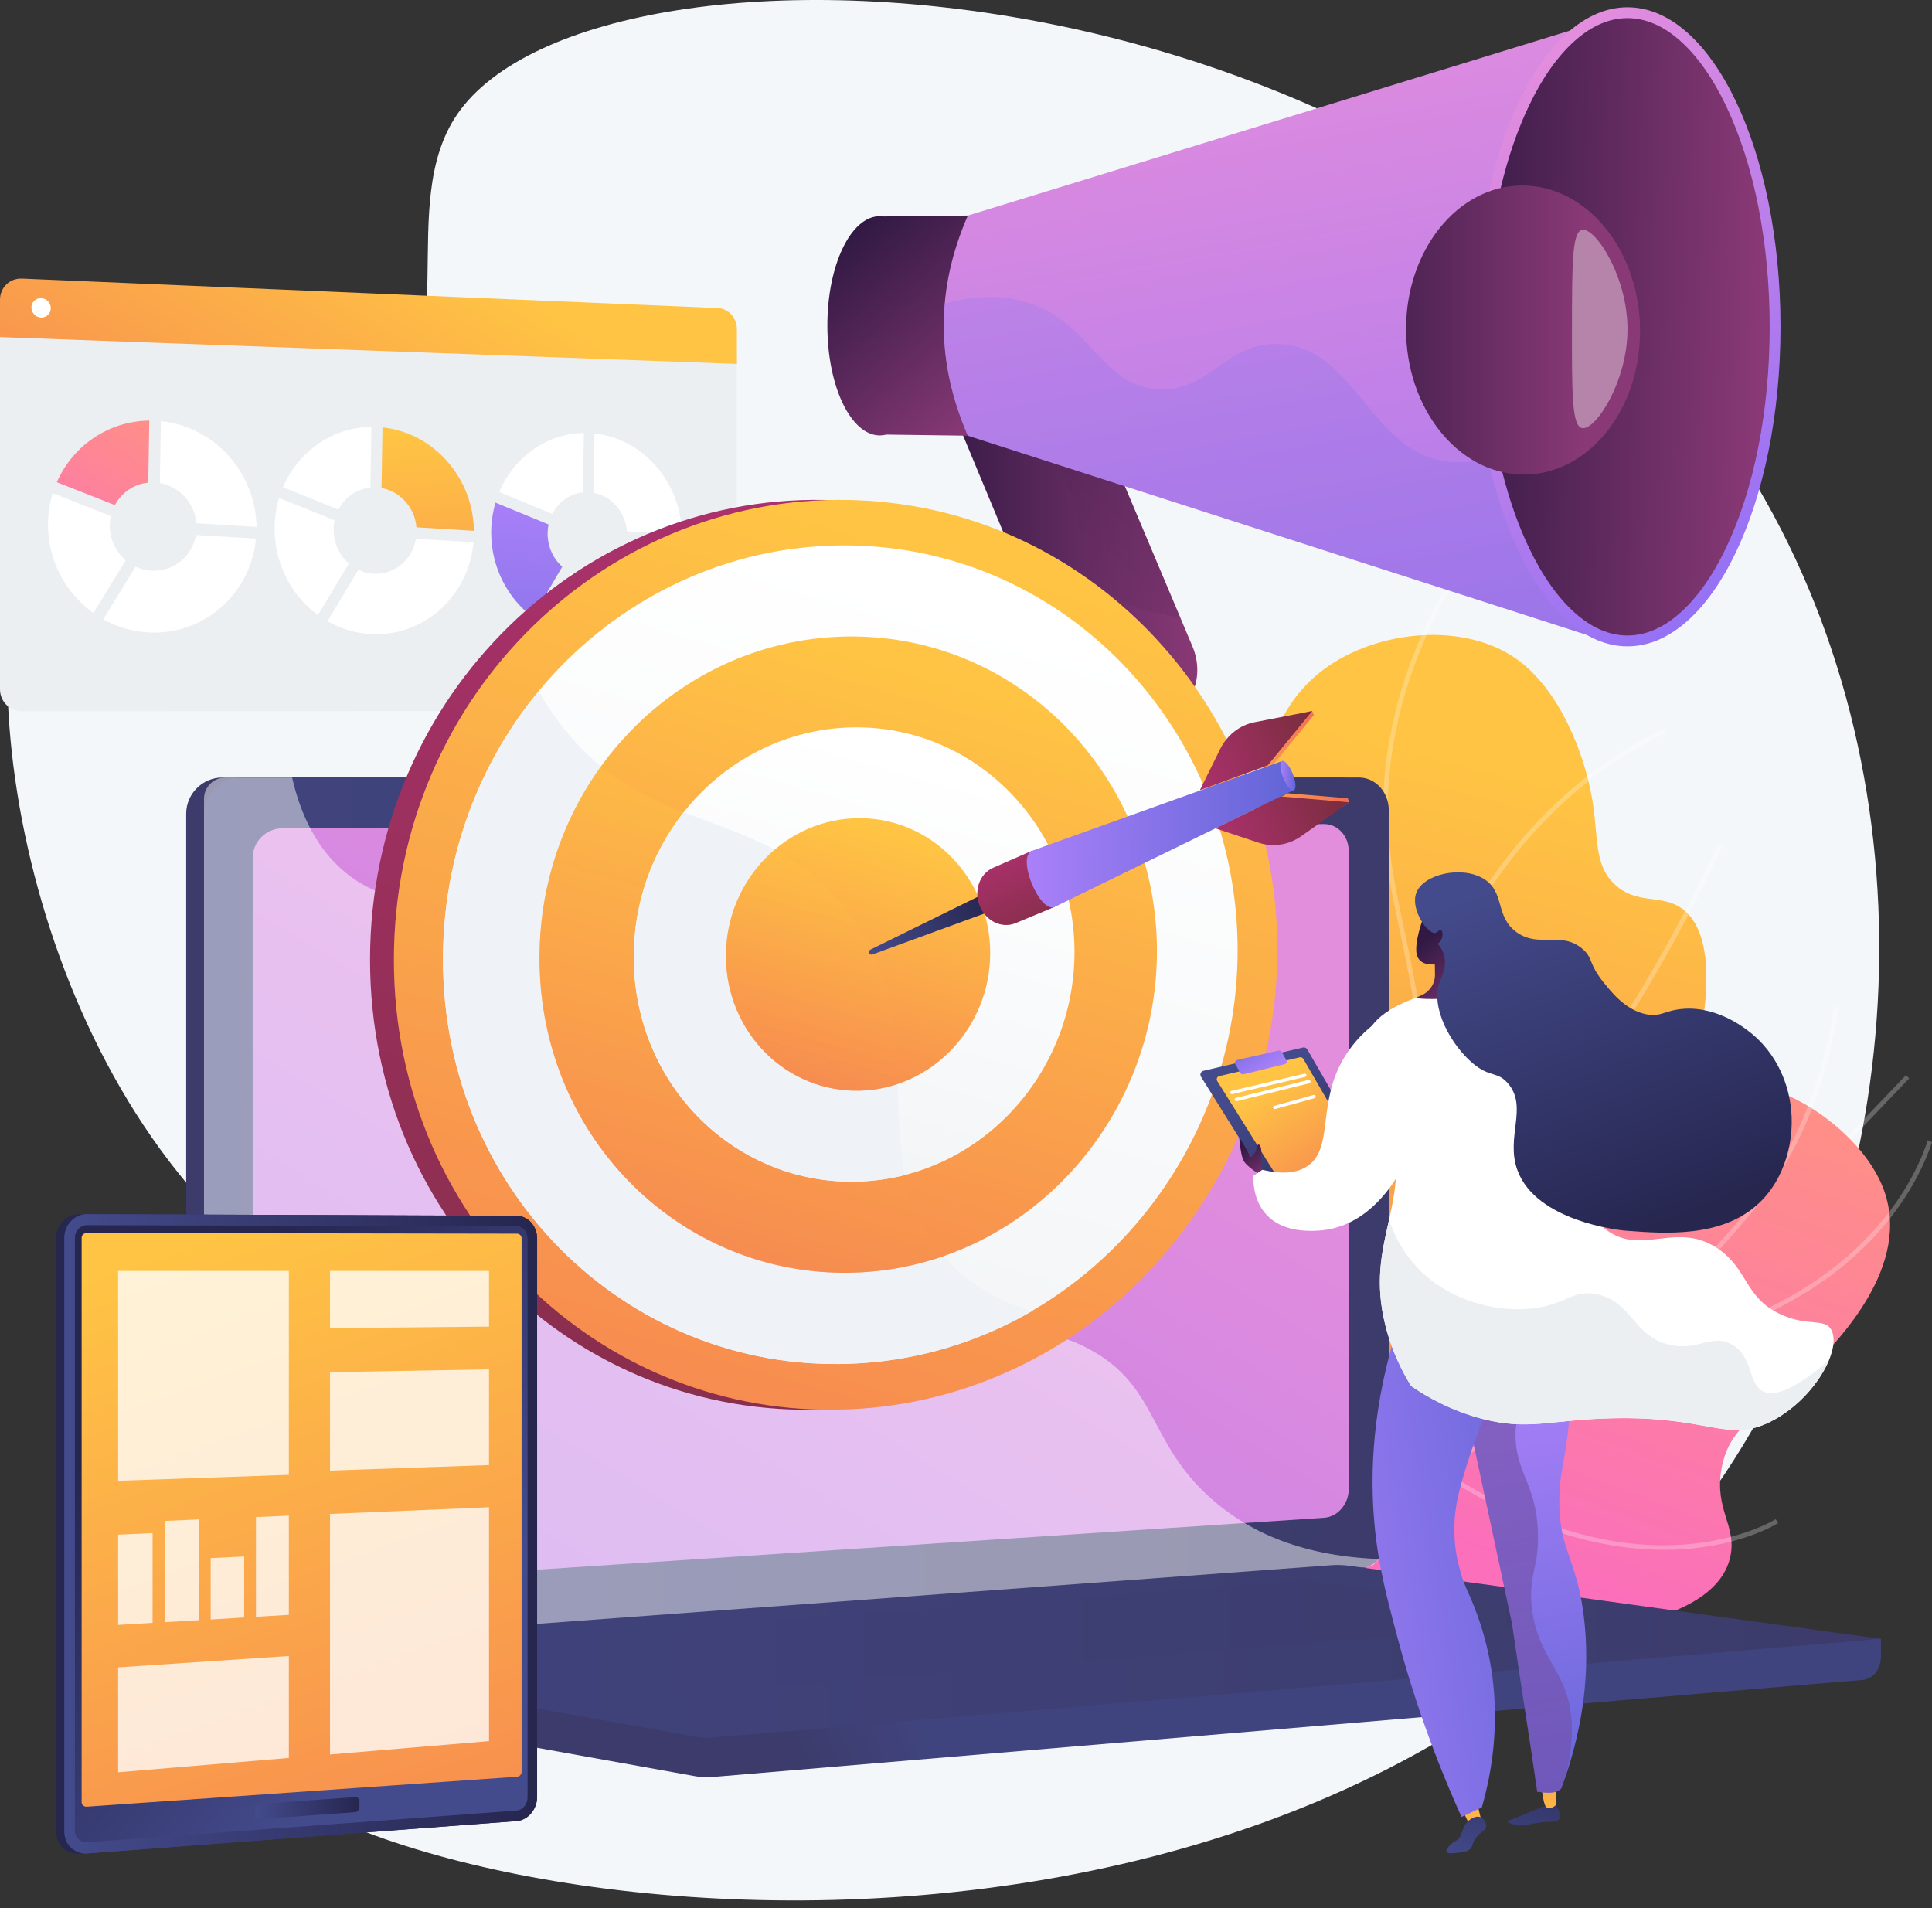 <svg width="245" height="242" viewBox="0 0 245 242" fill="none" xmlns="http://www.w3.org/2000/svg">
<rect x="0" y="0" width="245" height="242" fill="#333333" stroke="none"/>
<g id="Group_33">
<path id="Vector" d="M57.987 14.486C50.017 26.121 59.369 44.986 47.536 53.739C36.02 62.255 21.869 48.292 11.02 55.627C-5.083 66.505 -2.139 116.276 21.397 147.199C28.473 156.497 34.394 160.12 37.012 170.64C42.64 193.225 22.869 206.66 26.627 217.83C35.101 242.981 165.38 264.084 217.649 188.495C242.064 153.192 245.716 102.215 223.904 63.501C184.492 -6.463 75.879 -11.625 57.987 14.486Z" fill="#F4F7FA"/>
<g id="Group">
<g id="Group_2">
<path id="Vector_2" d="M0 41.094V87.421C0 88.96 1.244 90.206 2.773 90.206L91.046 90.157C92.372 90.157 93.446 89.001 93.446 87.576V44.62L0 41.094Z" fill="#EBEFF2"/>
<path id="Vector_3" d="M91.046 39.067L2.773 35.33C1.244 35.265 0 36.461 0 38V42.747L93.446 46.15V41.745C93.446 40.321 92.372 39.124 91.046 39.067Z" fill="url(#paint0_linear_286_3)"/>
<path id="Vector_4" d="M6.441 39.083C6.441 39.767 5.896 40.296 5.213 40.272C4.538 40.247 3.985 39.669 3.985 38.994C3.985 38.31 4.538 37.78 5.213 37.813C5.896 37.829 6.441 38.399 6.441 39.083Z" fill="white"/>
</g>
<g id="Group_3">
<path id="Vector_5" d="M14.566 64.054C15.403 62.483 16.965 61.384 18.803 61.205L18.933 53.34C13.704 53.397 9.214 56.556 7.206 61.156L14.566 64.054Z" fill="url(#paint1_linear_286_3)"/>
<path id="Vector_6" d="M20.275 61.262C22.756 61.693 24.683 63.794 24.911 66.358L32.531 66.823C32.434 59.886 27.147 54.089 20.405 53.405L20.275 61.262Z" fill="white"/>
<path id="Vector_7" d="M24.846 67.848C24.398 70.462 22.154 72.416 19.445 72.383C18.648 72.375 17.884 72.188 17.193 71.871L13.094 78.539C14.989 79.597 17.152 80.208 19.437 80.224C26.269 80.273 31.832 75.038 32.458 68.304L24.846 67.848Z" fill="white"/>
<path id="Vector_8" d="M11.841 77.733L15.948 71.056C14.712 70.006 13.923 68.435 13.923 66.676C13.923 66.253 13.972 65.837 14.053 65.447L6.685 62.548C6.295 63.802 6.091 65.145 6.091 66.538C6.083 71.154 8.369 75.257 11.841 77.733Z" fill="white"/>
</g>
<g id="Group_4">
<path id="Vector_9" d="M42.925 64.624C43.722 63.085 45.218 62.011 46.975 61.832L47.097 54.138C42.095 54.194 37.809 57.288 35.89 61.783L42.925 64.624Z" fill="white"/>
<path id="Vector_10" d="M48.382 61.889C50.749 62.312 52.595 64.364 52.814 66.871L60.101 67.319C60.012 60.537 54.953 54.87 48.504 54.203L48.382 61.889Z" fill="url(#paint2_linear_286_3)"/>
<path id="Vector_11" d="M52.757 68.329C52.326 70.885 50.188 72.799 47.593 72.766C46.829 72.758 46.105 72.579 45.446 72.261L41.534 78.783C43.34 79.817 45.405 80.411 47.601 80.428C54.132 80.477 59.451 75.355 60.053 68.769L52.757 68.329Z" fill="white"/>
<path id="Vector_12" d="M40.322 78.001L44.242 71.472C43.063 70.446 42.307 68.907 42.307 67.189C42.307 66.774 42.347 66.375 42.437 65.984L35.394 63.151C35.028 64.38 34.825 65.691 34.825 67.05C34.825 71.569 37.004 75.575 40.322 78.001Z" fill="white"/>
</g>
<g id="Group_5">
<path id="Vector_13" d="M70.048 65.17C70.812 63.663 72.243 62.613 73.927 62.442L74.041 54.919C69.259 54.976 65.152 58.005 63.314 62.401L70.048 65.17Z" fill="white"/>
<path id="Vector_14" d="M75.261 62.491C77.53 62.906 79.295 64.909 79.506 67.368L86.484 67.8C86.394 61.164 81.555 55.619 75.383 54.976L75.261 62.491Z" fill="white"/>
<path id="Vector_15" d="M79.449 68.785C79.034 71.284 76.985 73.157 74.504 73.124C73.772 73.116 73.073 72.937 72.447 72.636L68.698 79.019C70.43 80.029 72.406 80.615 74.496 80.623C80.75 80.672 85.841 75.656 86.411 69.208L79.449 68.785Z" fill="white"/>
<path id="Vector_16" d="M67.551 78.254L71.3 71.871C70.17 70.869 69.446 69.363 69.446 67.686C69.446 67.278 69.487 66.888 69.568 66.513L62.834 63.745C62.484 64.95 62.289 66.228 62.289 67.555C62.297 71.96 64.379 75.876 67.551 78.254Z" fill="url(#paint3_linear_286_3)"/>
</g>
</g>
<g id="Group_6">
<g id="Group_7">
<g id="Group_8">
<path id="Vector_17" d="M143.129 197.679C148.789 192.362 156.247 183.732 159.622 171.535C164.054 155.528 157.564 147.444 158.296 120.347C158.76 103.217 159.256 91.264 167.885 84.873C174.643 79.866 185.59 78.864 192.234 83.513C197.757 87.373 200.953 95.588 201.929 101.45C202.726 106.229 202.083 109.698 204.832 112.214C207.646 114.786 210.68 113.329 213.307 115.234C218.634 119.093 215.551 131.893 215.055 133.961C209.509 156.961 188.331 172.48 179.019 179.132C171.309 184.628 159.394 191.963 143.129 197.679Z" fill="url(#paint4_linear_286_3)"/>
<g id="Group_9" opacity="0.5">
<path id="Vector_18" opacity="0.5" d="M136.688 201.978L136.484 201.432C146.301 197.695 154.75 193.242 161.59 188.194C171.675 180.752 177.945 172.227 180.247 162.84C182.044 155.488 181.41 147.859 180.523 137.307C179.816 128.88 178.555 122.977 177.449 117.766C175.993 110.952 174.847 105.562 175.652 97.745C176.465 89.815 179.076 81.926 183.419 74.313L183.923 74.598C179.621 82.146 177.034 89.954 176.229 97.802C175.44 105.529 176.579 110.878 178.018 117.644C179.133 122.871 180.393 128.799 181.101 137.258C181.955 147.468 182.63 155.528 180.808 162.978C178.482 172.504 172.13 181.143 161.932 188.666C155.043 193.746 146.553 198.225 136.688 201.978Z" fill="white"/>
<path id="Vector_19" opacity="0.5" d="M180.32 131.437L180.019 131.306C179.962 131.282 174.351 128.79 168.747 123.018C163.575 117.685 157.337 108.379 157.003 94.326L157.581 94.31C157.906 108.175 164.063 117.351 169.162 122.611C173.952 127.553 178.734 130.044 179.954 130.631C184.557 115.405 192.731 105.847 198.798 100.506C205.426 94.668 211.046 92.453 211.103 92.429L211.314 92.974C211.257 92.999 205.711 95.189 199.164 100.961C193.121 106.294 184.964 115.845 180.418 131.119L180.32 131.437Z" fill="white"/>
<path id="Vector_20" opacity="0.5" d="M181.524 154.25L181.402 154.079C181.345 153.998 175.814 145.921 168.682 138.919C161.598 131.958 144.991 129.54 144.82 129.515L144.902 128.937C145.072 128.961 161.867 131.412 169.089 138.504C175.676 144.977 180.914 152.353 181.759 153.574C199.164 148.193 217.747 107.402 217.934 106.986L218.463 107.223C218.414 107.328 213.689 117.758 206.841 128.701C197.626 143.421 189.176 152.003 181.727 154.185L181.524 154.25Z" fill="white"/>
<path id="Vector_21" opacity="0.5" d="M164.518 186.622L164.811 186.118C169.259 178.383 168.609 170.265 162.891 161.977C158.605 155.765 152.913 151.799 152.856 151.759L153.189 151.278C153.246 151.319 159.012 155.341 163.363 161.627C169.024 169.817 169.796 178.187 165.608 185.881C167.665 185.58 175.058 184.359 184.297 181.135C194.316 177.634 208.622 170.99 219.853 159.225L241.69 136.354L242.113 136.753L220.276 159.624C208.955 171.478 194.56 178.163 184.476 181.688C173.554 185.499 165.185 186.525 165.104 186.541L164.518 186.622Z" fill="white"/>
</g>
</g>
</g>
<g id="Group_10">
<g id="Group_11">
<path id="Vector_22" d="M145.064 196.36C156.06 201.75 170.845 207.05 187.249 207.449C191.437 207.547 217.3 208.166 219.455 197.272C220.211 193.437 217.389 191.41 218.308 186.264C219.398 180.166 224.066 179.099 229.629 173.522C232.947 170.192 242.666 160.454 238.778 150.594C236.452 144.7 229.377 139.033 222.635 137.527C212.753 135.32 205.532 142.51 193.528 154.877C182.89 165.844 182.467 169.589 174.66 177.349C168.877 183.113 159.663 190.449 145.064 196.36Z" fill="url(#paint5_linear_286_3)"/>
<g id="Group_12" opacity="0.5">
<path id="Vector_23" opacity="0.5" d="M145.325 196.254C140.494 196.254 135.695 195.741 130.946 194.724C118.462 192.037 106.759 186.052 96.154 176.95L96.536 176.51C107.06 185.548 118.682 191.483 131.068 194.154C147.569 197.712 164.656 195.025 181.857 186.175C199.774 176.958 213.323 163.353 221.537 153.574C227.222 146.8 230.946 138.072 232.622 127.626L233.199 127.716C231.508 138.268 227.734 147.093 221.984 153.949C213.738 163.776 200.131 177.43 182.125 186.696C169.747 193.054 157.418 196.254 145.325 196.254Z" fill="white"/>
<path id="Vector_24" opacity="0.5" d="M203.352 172.268L203.295 172.016C203.279 171.959 202.043 166.601 202.376 159.494C202.685 152.923 204.442 143.47 211.037 135.727L211.477 136.102C199.79 149.813 203.295 169.182 203.799 171.625C234.476 167.66 242.609 150.155 244.374 144.871C244.423 144.724 244.455 144.635 244.471 144.602L244.992 144.863L244.732 144.732L244.992 144.854C244.976 144.887 244.959 144.952 244.927 145.05C243.129 150.432 234.842 168.287 203.612 172.227L203.352 172.268Z" fill="white"/>
<path id="Vector_25" opacity="0.5" d="M211.013 196.539C204.076 196.539 194.04 194.577 182.125 186.516L181.995 186.427V186.272C181.995 186.109 182.207 169.508 192.462 151.734L202.791 133.822L203.295 134.115L192.966 152.027C183.321 168.743 182.63 184.408 182.581 186.126C189.925 191.076 201.205 196.743 213.469 195.88C220.846 195.359 225.14 192.68 225.18 192.655L225.489 193.144C225.311 193.258 221.057 195.92 213.551 196.458C212.754 196.507 211.908 196.539 211.013 196.539Z" fill="white"/>
</g>
</g>
</g>
</g>
<g id="Group_13">
<path id="Vector_26" d="M142.478 92.119C139.453 91.924 136.59 90.002 135.362 87.047L118.007 45.32C116.429 41.517 118.21 37.219 122.008 35.696C125.83 34.157 131.792 35.973 133.418 39.808L151.221 81.983C152.896 85.956 151.009 90.304 147.016 91.672C146.032 92.014 143.478 92.184 142.478 92.119Z" fill="url(#paint6_linear_286_3)"/>
<path id="Vector_27" opacity="0.3" d="M122.008 35.696C125.83 34.157 131.792 35.973 133.418 39.808L149.692 78.368C146.967 77.668 143.747 77.733 140.648 75.013C135.492 70.486 138.029 64.698 133.947 59.527C132.076 57.166 128.628 54.683 121.593 53.934L118.007 45.312C116.429 41.526 118.21 37.227 122.008 35.696Z" fill="url(#paint7_linear_286_3)"/>
<path id="Vector_28" d="M111.565 27.416C111.712 27.416 111.866 27.424 112.013 27.448L122.74 27.334V55.253L112.387 55.114C112.118 55.18 111.85 55.22 111.574 55.22C107.898 55.22 104.921 49 104.921 41.322C104.905 33.644 107.889 27.416 111.565 27.416Z" fill="url(#paint8_linear_286_3)"/>
<path id="Vector_29" d="M122.732 27.334C118.665 36.632 118.665 45.898 122.732 55.253L202.514 80.932L203.336 2.575L122.732 27.334Z" fill="url(#paint9_linear_286_3)"/>
<path id="Vector_30" opacity="0.3" d="M180.979 57.899C173.391 55.025 171.032 44.001 162.233 43.634C155.32 43.341 153.238 50.058 146.471 49.334C139.542 48.593 138.379 41.11 130.612 38.472C127.083 37.276 123.391 37.495 119.804 38.505C119.324 44.058 120.292 49.627 122.732 55.245L202.514 80.924L197.797 54.317C189.933 58.917 184.655 59.291 180.979 57.899Z" fill="url(#paint10_linear_286_3)"/>
<path id="Vector_31" d="M206.386 81.966C217.103 81.966 225.79 63.824 225.79 41.444C225.79 19.064 217.103 0.922 206.386 0.922C195.669 0.922 186.981 19.064 186.981 41.444C186.981 63.824 195.669 81.966 206.386 81.966Z" fill="url(#paint11_linear_286_3)"/>
<path id="Vector_32" d="M206.386 80.591C208.663 80.591 210.899 79.638 213.03 77.749C215.201 75.828 217.17 73.059 218.869 69.501C222.448 62.027 224.416 52.069 224.416 41.444C224.416 30.819 222.448 20.861 218.869 13.387C217.17 9.829 215.201 7.061 213.03 5.14C210.899 3.259 208.663 2.298 206.386 2.298C204.108 2.298 201.872 3.251 199.741 5.14C197.57 7.061 195.601 9.829 193.902 13.387C192.405 16.514 191.193 20.072 190.283 23.931C189.022 29.305 192.674 34.914 192.674 41.094C192.674 47.665 189.111 54.333 190.535 59.967C191.413 63.435 192.544 66.652 193.91 69.501C195.61 73.059 197.578 75.828 199.749 77.749C201.872 79.63 204.108 80.591 206.386 80.591Z" fill="url(#paint12_linear_286_3)"/>
<g id="Group_14">
<path id="Vector_33" d="M207.979 41.974C207.979 52.24 201.189 60.39 192.934 60.179C184.801 59.975 178.303 51.719 178.303 41.737C178.303 31.755 184.801 23.605 192.934 23.524C201.189 23.451 207.979 31.707 207.979 41.974Z" fill="url(#paint13_linear_286_3)"/>
<path id="Vector_34" opacity="0.38" d="M206.385 41.803C206.361 48.454 202.287 54.675 200.603 54.284C199.326 53.983 199.334 49.855 199.342 41.599C199.351 33.498 199.359 29.443 200.603 29.158C202.287 28.767 206.41 35.069 206.385 41.803Z" fill="white"/>
</g>
</g>
<g id="Group_15">
<path id="Vector_35" d="M238.526 207.84L25.87 205.984V211.471C25.87 212.961 26.797 214.223 28.058 214.451L88.192 225.256C88.907 225.386 89.631 225.418 90.347 225.353L236.217 213.035C237.518 212.921 238.526 211.659 238.526 210.128V207.84Z" fill="url(#paint14_linear_286_3)"/>
<g id="Group_16">
<path id="Vector_36" d="M170.065 198.949L28.213 208.98C25.675 209.159 23.61 207.254 23.61 204.714V103.192C23.61 100.66 25.675 98.6 28.213 98.6H170.073C172.163 98.6 173.854 100.457 173.854 102.745V194.52C173.846 196.824 172.155 198.803 170.065 198.949Z" fill="url(#paint15_linear_286_3)"/>
<path id="Vector_37" d="M172.325 198.949L30.474 208.98C27.936 209.159 25.87 207.254 25.87 204.714V103.192C25.87 100.66 27.936 98.6 30.474 98.6H172.334C174.424 98.6 176.115 100.457 176.115 102.745V194.52C176.107 196.824 174.424 198.803 172.325 198.949Z" fill="url(#paint16_linear_286_3)"/>
<path id="Vector_38" d="M167.909 192.476L35.784 201.196C33.719 201.335 32.043 199.763 32.043 197.695V108.81C32.043 106.742 33.719 105.057 35.784 105.049L167.909 104.503C169.634 104.495 171.032 106.018 171.032 107.898V188.853C171.032 190.742 169.634 192.362 167.909 192.476Z" fill="url(#paint17_linear_286_3)"/>
<path id="Vector_39" d="M106.409 101.385C106.409 102.329 105.677 103.095 104.775 103.095C103.872 103.095 103.14 102.329 103.14 101.385C103.14 100.44 103.872 99.675 104.775 99.675C105.677 99.675 106.409 100.44 106.409 101.385Z" fill="white"/>
<path id="Vector_40" opacity="0.48" d="M138.152 171.104C127.213 165.209 118.617 172.675 110.321 165.315C105.287 160.853 107.759 157.523 101.57 150.847C94.714 143.454 90.249 145.937 83.361 139.294C74.651 130.883 79.002 124.337 71.503 118.304C62.395 110.976 52.578 117.758 43.909 110.732C40.168 107.703 38.118 103.298 37.045 98.609H28.562C27.074 98.609 25.87 99.814 25.87 101.303V206.546C25.87 208.036 27.074 209.151 28.562 209.045L173.139 198.77C173.846 198.721 174.481 198.306 174.879 197.703C164.298 197.321 157.792 193.763 153.636 190.091C145.512 182.91 146.919 175.826 138.152 171.104Z" fill="white"/>
</g>
<path id="Vector_41" d="M168.788 198.493L25.87 209.053L88.184 220.248C88.899 220.379 89.623 220.411 90.339 220.346L238.518 207.832L171.057 198.558C170.309 198.461 169.544 198.436 168.788 198.493Z" fill="url(#paint18_linear_286_3)"/>
<path id="Vector_42" opacity="0.3" d="M46.723 209.322L165.705 200.398L202.531 205.422L84.573 214.956L46.723 209.322Z" fill="url(#paint19_linear_286_3)"/>
</g>
<g id="Group_17">
<g id="Group_18">
<path id="Vector_43" d="M158.963 120.445C158.963 150.578 135.988 176.583 106.068 178.643C74.244 180.833 46.926 155.406 46.926 121.715C46.926 88.024 74.244 61.978 106.068 63.452C135.988 64.828 158.963 90.312 158.963 120.445Z" fill="url(#paint20_linear_286_3)"/>
<path id="Vector_44" d="M161.989 120.445C161.989 150.578 139.014 176.583 109.093 178.643C77.269 180.833 49.952 155.406 49.952 121.715C49.952 88.024 77.269 61.978 109.093 63.452C139.014 64.828 161.989 90.312 161.989 120.445Z" fill="url(#paint21_linear_286_3)"/>
<g id="Group_19" opacity="0.3">
<path id="Vector_45" opacity="0.3" d="M119.617 159.323C108.808 147.028 119.023 131.249 107.702 115.934C97.195 101.719 82.409 106.75 71.015 91.769C68.584 88.578 66.819 85.126 65.55 81.584C55.897 92.038 49.943 106.14 49.943 121.707C49.943 155.398 77.261 180.825 109.085 178.635C120.105 177.878 130.149 173.888 138.428 167.725C129.165 166.878 123.334 163.548 119.617 159.323Z" fill="url(#paint22_linear_286_3)"/>
</g>
<path id="Vector_46" d="M156.946 120.502C156.946 147.761 136.094 171.177 109.093 172.879C80.547 174.678 56.181 151.783 56.181 121.642C56.181 91.501 80.547 68.052 109.093 69.208C136.102 70.291 156.946 93.235 156.946 120.502Z" fill="url(#paint23_linear_286_3)"/>
<path id="Vector_47" d="M109.093 172.879C117.014 172.382 124.383 170.021 130.84 166.292C125.782 164.753 122.195 162.254 119.617 159.323C108.808 147.028 119.023 131.249 107.702 115.934C97.195 101.719 82.409 106.75 71.015 91.769C70.015 90.45 69.121 89.082 68.332 87.69C60.76 96.85 56.173 108.688 56.173 121.642C56.181 151.783 80.547 174.678 109.093 172.879Z" fill="#EFF2F6"/>
<path id="Vector_48" d="M146.715 120.616C146.715 142.045 130.23 160.267 109.093 161.358C87.029 162.498 68.413 144.675 68.413 121.503C68.413 98.332 87.029 80.086 109.093 80.729C130.222 81.331 146.715 99.186 146.715 120.616Z" fill="url(#paint24_linear_286_3)"/>
<path id="Vector_49" opacity="0.3" d="M107.702 115.934C98.74 103.811 86.671 105.684 76.237 97.2C71.325 103.998 68.413 112.401 68.413 121.495C68.413 144.667 87.029 162.49 109.093 161.35C112.769 161.163 116.299 160.454 119.625 159.314C108.817 147.028 119.023 131.249 107.702 115.934Z" fill="url(#paint25_linear_286_3)"/>
<path id="Vector_50" d="M136.257 120.73C136.257 136.208 124.277 149.227 109.093 149.837C93.429 150.464 80.368 137.722 80.368 121.365C80.368 105.008 93.429 91.965 109.093 92.242C124.277 92.51 136.257 105.26 136.257 120.73Z" fill="url(#paint26_linear_286_3)"/>
<path id="Vector_51" d="M86.72 103.005C82.751 108.021 80.368 114.412 80.368 121.365C80.368 137.73 93.429 150.464 109.093 149.837C111.029 149.756 112.907 149.479 114.721 149.023C112.72 138.756 116.087 127.268 107.702 115.934C101.635 107.727 94.161 105.936 86.72 103.005Z" fill="#EFF2F6"/>
<path id="Vector_52" d="M125.57 120.852C125.57 130.24 118.259 138.056 109.093 138.316C99.757 138.585 92.055 130.932 92.055 121.227C92.055 111.522 99.757 103.697 109.093 103.754C118.259 103.819 125.57 111.465 125.57 120.852Z" fill="url(#paint27_linear_286_3)"/>
<path id="Vector_53" opacity="0.3" d="M113.843 137.47C113.615 130.468 113.062 123.189 107.702 115.926C104.815 112.018 101.603 109.567 98.236 107.752C94.47 110.96 92.055 115.804 92.055 121.227C92.055 130.932 99.757 138.577 109.093 138.316C110.744 138.276 112.346 137.975 113.843 137.47Z" fill="url(#paint28_linear_286_3)"/>
</g>
<g id="Group_20">
<path id="Vector_54" d="M161.541 96.882C161.582 96.842 153.075 99.814 153.075 99.814L155.67 94.554C156.54 92.787 164.453 90.548 166.405 90.165L166.608 90.678L161.541 96.882Z" fill="url(#paint29_linear_286_3)"/>
<path id="Vector_55" d="M125.733 115.519L110.638 121.039C110.248 121.186 110.004 120.616 110.378 120.429L124.83 113.313C124.928 113.264 125.042 113.313 125.082 113.41L125.839 115.275C125.879 115.381 125.83 115.487 125.733 115.519Z" fill="url(#paint30_linear_286_3)"/>
<path id="Vector_56" d="M163.314 100.595C163.371 100.595 155.043 104.658 155.043 104.658L160.517 106.474C162.355 107.084 169.471 102.899 171.114 101.743L170.91 101.23L163.314 100.595Z" fill="url(#paint31_linear_286_3)"/>
<path id="Vector_57" d="M162.355 100.994C162.412 100.994 154.116 105.041 154.116 105.041L159.565 106.856C161.395 107.467 163.404 107.174 164.99 106.05L171.097 101.743L162.355 100.994Z" fill="url(#paint32_linear_286_3)"/>
<path id="Vector_58" d="M160.761 97.061C160.801 97.021 152.156 100.212 152.156 100.212L154.742 94.969C155.613 93.21 157.223 91.948 159.118 91.582L166.405 90.165L160.761 97.061Z" fill="url(#paint33_linear_286_3)"/>
<path id="Vector_59" d="M133.736 115.006L128.791 117.066C127.05 117.791 125.025 116.814 124.245 114.892C123.464 112.971 124.212 110.797 125.936 110.048L130.84 107.898L133.736 115.006Z" fill="url(#paint34_linear_286_3)"/>
<g id="Group_21" opacity="0.3">
<path id="Vector_60" opacity="0.3" d="M129.124 114.086C127.213 114.184 125.464 113.679 123.96 112.938C123.895 113.573 123.984 114.249 124.253 114.892C125.033 116.814 127.067 117.791 128.799 117.066L133.744 115.006L132.898 112.914C131.776 113.581 130.621 114.013 129.124 114.086Z" fill="url(#paint35_linear_286_3)"/>
</g>
<path id="Vector_61" d="M164.063 100.188L133.735 115.014C131.8 115.804 128.913 108.688 130.848 107.898L162.574 96.516L164.063 100.188Z" fill="url(#paint36_linear_286_3)"/>
<g id="Group_22" opacity="0.3">
<path id="Vector_62" opacity="0.3" d="M154.246 103.494C148.017 105.765 146.512 104.601 141.218 107.312C136.338 109.812 134.41 112.442 131.613 113.557C132.272 114.599 133.069 115.283 133.735 115.014L164.063 100.188L163.485 98.763C159.956 101.132 156.776 102.574 154.246 103.494Z" fill="url(#paint37_linear_286_3)"/>
</g>
<path id="Vector_63" d="M163.924 98.104C164.339 99.129 164.404 100.066 164.079 100.212C163.745 100.351 163.144 99.642 162.729 98.617C162.314 97.599 162.249 96.654 162.574 96.508C162.9 96.37 163.51 97.086 163.924 98.104Z" fill="url(#paint38_linear_286_3)"/>
</g>
</g>
<g id="table">
<g id="Group_23">
<path id="Vector_64" d="M68.112 227.885C68.112 229.457 66.949 230.825 65.526 230.939L11.053 235.042C9.45 235.164 8.149 233.902 8.149 232.233V156.994C8.149 155.325 9.45 153.965 11.053 153.973L65.526 154.185C66.957 154.193 68.112 155.48 68.112 157.051V227.885Z" fill="url(#paint39_linear_286_3)"/>
<path id="Vector_65" d="M9.499 156.986V232.127C9.499 233.023 10.19 233.691 11.053 233.634L54.034 230.458L65.518 229.603C66.282 229.546 66.9 228.814 66.9 227.975V157.043C66.9 156.196 66.282 155.512 65.518 155.512L53.611 155.48L11.044 155.374C10.19 155.366 9.499 156.09 9.499 156.986Z" fill="url(#paint40_linear_286_3)"/>
<path id="Vector_66" d="M66.144 224.71C66.144 225.028 65.884 225.296 65.558 225.321L11.004 229.115C10.646 229.139 10.353 228.887 10.353 228.561V156.961C10.353 156.628 10.646 156.359 11.004 156.359L65.558 156.449C65.876 156.449 66.144 156.701 66.144 157.018V224.71Z" fill="url(#paint41_linear_286_3)"/>
<path id="Vector_67" d="M45.023 229.807L32.962 230.686C32.645 230.711 32.385 230.475 32.385 230.165V229.359C32.385 229.05 32.645 228.781 32.962 228.757L45.023 227.902C45.332 227.877 45.584 228.105 45.584 228.415V229.213C45.584 229.522 45.332 229.783 45.023 229.807Z" fill="url(#paint42_linear_286_3)"/>
</g>
<g id="Group_24">
<path id="Vector_68" d="M67.079 227.91C67.079 229.481 65.916 230.849 64.493 230.955L10.02 235.059C8.417 235.181 7.116 233.919 7.116 232.25V157.01C7.116 155.341 8.417 153.982 10.02 153.99L64.493 154.202C65.924 154.21 67.079 155.496 67.079 157.067V227.91Z" fill="url(#paint43_linear_286_3)"/>
<path id="Vector_69" d="M68.112 227.885C68.112 229.457 66.949 230.825 65.526 230.939L11.053 235.042C9.45 235.164 8.149 233.902 8.149 232.233V156.994C8.149 155.325 9.45 153.965 11.053 153.973L65.526 154.185C66.957 154.193 68.112 155.48 68.112 157.051V227.885Z" fill="url(#paint44_linear_286_3)"/>
<path id="Vector_70" d="M9.499 156.986V232.127C9.499 233.023 10.19 233.691 11.053 233.634L54.034 230.458L65.518 229.603C66.282 229.546 66.9 228.814 66.9 227.975V157.043C66.9 156.196 66.282 155.512 65.518 155.512L53.611 155.48L11.044 155.374C10.19 155.366 9.499 156.09 9.499 156.986Z" fill="url(#paint45_linear_286_3)"/>
<path id="Vector_71" d="M66.144 224.71C66.144 225.028 65.884 225.296 65.558 225.321L11.004 229.115C10.646 229.139 10.353 228.887 10.353 228.561V156.961C10.353 156.628 10.646 156.359 11.004 156.359L65.558 156.448C65.876 156.448 66.144 156.701 66.144 157.018V224.71Z" fill="url(#paint46_linear_286_3)"/>
<path id="Vector_72" d="M45.023 229.807L32.962 230.686C32.645 230.711 32.385 230.475 32.385 230.165V229.359C32.385 229.05 32.645 228.781 32.962 228.757L45.023 227.902C45.332 227.877 45.584 228.105 45.584 228.415V229.213C45.584 229.522 45.332 229.783 45.023 229.807Z" fill="url(#paint47_linear_286_3)"/>
</g>
<g id="Group_25">
<path id="Vector_73" opacity="0.78" d="M36.63 187.029L14.981 187.787V161.171H36.63V187.029Z" fill="white"/>
<path id="Vector_74" opacity="0.78" d="M36.63 222.935L14.981 224.751V211.447L36.63 210.006V222.935Z" fill="white"/>
<path id="Vector_75" opacity="0.78" d="M62.013 168.23L41.851 168.425V161.171H62.013V168.23Z" fill="white"/>
<path id="Vector_76" opacity="0.78" d="M62.013 185.792L41.851 186.492V174.011L62.013 173.652V185.792Z" fill="white"/>
<path id="Vector_77" opacity="0.78" d="M62.013 220.802L41.851 222.496V191.988L62.013 191.141V220.802Z" fill="white"/>
<path id="Vector_78" opacity="0.78" d="M19.348 205.805L14.981 206.065V194.618L19.348 194.422V205.805Z" fill="white"/>
<path id="Vector_79" opacity="0.78" d="M25.203 205.463L20.893 205.715V192.875L25.203 192.688V205.463Z" fill="white"/>
<path id="Vector_80" opacity="0.78" d="M30.962 205.121L26.716 205.373V197.589L30.962 197.386V205.121Z" fill="white"/>
<path id="Vector_81" opacity="0.78" d="M36.63 204.787L32.458 205.031V192.387L36.63 192.208V204.787Z" fill="white"/>
</g>
</g>
<g id="women">
<path id="Vector_82" d="M197.317 228.895C197.968 229.929 197.862 230.418 197.757 230.637C197.431 231.281 196.431 230.808 194.007 231.354C193.723 231.419 193.186 231.549 192.478 231.46C191.877 231.386 191.153 231.142 191.169 230.979C191.177 230.922 191.275 230.89 191.315 230.874C191.982 230.654 196.106 228.903 196.106 228.903L197.317 228.895Z" fill="url(#paint48_linear_286_3)"/>
<path id="Vector_83" d="M197.391 226.461L197.269 228.944C197.269 228.944 196.301 229.791 195.927 228.928C195.658 228.301 195.488 226.558 195.488 226.558L197.391 226.461Z" fill="url(#paint49_linear_286_3)"/>
<path id="Vector_84" d="M185.159 228.96L186.476 231.663L187.948 231.272L187.33 228.708L185.159 228.96Z" fill="url(#paint50_linear_286_3)"/>
<path id="Vector_85" d="M187.103 233.161C187.737 232.225 188.388 232.233 188.461 231.631C188.518 231.158 188.168 230.621 187.721 230.442C187.086 230.198 186.411 230.751 186.257 230.874C185.216 231.72 185.639 232.828 184.638 233.43C184.435 233.552 184.11 233.691 183.793 234.065C183.654 234.22 183.321 234.611 183.435 234.847C183.565 235.115 184.232 235.034 184.858 234.961C185.614 234.871 185.997 234.822 186.338 234.562C186.802 234.195 186.615 233.886 187.103 233.161Z" fill="url(#paint51_linear_286_3)"/>
<path id="Vector_86" d="M199.294 167.253C199.611 172.96 199.302 177.886 198.789 181.933C198.236 186.289 197.773 187.07 197.74 190.05C197.659 196.539 199.806 197.288 200.79 204.534C201.872 212.538 200.27 219.1 199.635 221.6C199.074 223.79 198.456 225.573 197.976 226.819C197.293 227.519 196.146 227.372 194.943 227.226C193.902 219.972 192.787 213.165 191.746 205.91C189.429 195.065 187.111 184.22 184.793 173.375C189.624 171.332 194.455 169.288 199.294 167.253Z" fill="url(#paint52_linear_286_3)"/>
<path id="Vector_87" opacity="0.3" d="M194.935 227.226C193.894 219.972 192.779 213.165 191.738 205.91C189.42 195.065 187.103 184.22 184.785 173.375C189.616 171.332 194.447 169.296 199.286 167.253C199.31 167.627 199.318 167.994 199.334 168.368C192.869 175.004 191.901 179.922 192.243 183.186C192.657 187.152 194.983 188.943 195.04 194.732C195.081 198.876 193.902 199.698 194.211 203.419C194.609 208.206 196.878 210.722 198.106 213.401C199.294 215.99 199.952 219.752 198.529 225.288C198.334 225.866 198.139 226.379 197.968 226.827C197.285 227.519 196.146 227.372 194.935 227.226Z" fill="url(#paint53_linear_286_3)"/>
<path id="Vector_88" d="M190.949 173.465C187.81 179.946 186.184 184.97 185.33 188.063C184.809 189.952 184.362 191.906 184.427 194.422C184.508 197.5 185.322 199.967 185.989 201.538C186.924 203.541 187.818 205.894 188.485 208.573C190.624 217.277 189.177 224.832 187.908 229.213C187.054 229.611 186.2 230.01 185.338 230.418C182.874 224.987 179.767 217.244 177.197 207.588C175.79 202.32 174.708 198.184 174.261 192.851C173.789 187.225 173.854 178.269 177.563 167.261C182.028 169.321 186.485 171.397 190.949 173.465Z" fill="url(#paint54_linear_286_3)"/>
<g id="robe">
<path id="Vector_89" d="M184.882 124.964C179.344 126.397 175.156 127.756 173.488 130.859C171.732 134.132 175.131 136.208 176.563 142.957C178.758 153.289 173.09 157.694 175.684 168.067C176.563 171.56 177.986 174.206 178.954 175.761C180.889 177.088 183.939 178.871 187.965 179.922C193.82 181.444 196.537 180.052 204.23 179.856C216.82 179.531 218.991 183.015 224.473 180.312C230.003 177.577 233.638 171.12 232.215 168.612C231.361 167.106 229.149 168.279 225.701 166.626C221.26 164.501 221.691 161.065 218.015 158.46C212.737 154.706 208.329 159.306 203.807 156.041C199.229 152.736 197.984 143.877 199.367 138.43C200.27 134.872 199.977 131.111 200.562 127.488C200.611 127.187 200.628 126.714 200.4 126.193C199.53 124.215 195.772 124.125 192.926 124.093C188.591 124.027 185.338 124.842 184.882 124.964Z" fill="white"/>
<path id="Vector_90" d="M223.489 176.396C221.659 175.387 222.326 172.024 219.609 170.493C217.088 169.077 215.405 171.34 211.802 170.558C207.182 169.549 207.052 165.185 202.62 164.159C199.432 163.418 198.659 165.486 194.186 165.942C189.721 166.398 183.703 165.038 179.596 160.601C177.848 158.712 176.79 156.636 176.148 154.69C175.269 158.655 174.285 162.506 175.676 168.075C176.554 171.568 177.978 174.214 178.945 175.769C180.881 177.096 183.931 178.879 187.957 179.93C193.812 181.452 196.529 180.06 204.222 179.865C216.812 179.539 218.983 183.024 224.465 180.321C228.002 178.57 230.751 175.305 231.914 172.521C227.27 176.518 224.814 177.129 223.489 176.396Z" fill="#EBEFF2"/>
</g>
<path id="Vector_91" d="M180.832 115.503C180.832 115.503 179.523 118.54 179.596 120.583C179.669 122.635 181.955 122.293 181.955 122.293L181.971 123.588C181.987 124.695 181.353 125.705 180.352 126.169L179.474 126.576C179.474 126.576 185.501 127.358 188.55 124.801L187.607 124.785C186.273 124.768 185.143 123.808 184.899 122.497L184.793 121.951C184.801 121.959 185.305 115.519 180.832 115.503Z" fill="url(#paint55_linear_286_3)"/>
<g id="Group_26">
<path id="Vector_92" d="M174.79 148.649L165.779 133.081C165.665 132.886 165.445 132.796 165.225 132.845L152.612 135.792C152.278 135.874 152.115 136.257 152.303 136.55L162.761 153.298C162.883 153.501 163.135 153.583 163.363 153.501L174.448 149.495L174.79 148.649Z" fill="url(#paint56_linear_286_3)"/>
<path id="Vector_93" d="M172.569 146.882L165.274 134.278C165.185 134.123 165.006 134.042 164.827 134.083L154.612 136.468C154.336 136.533 154.214 136.843 154.36 137.087L162.826 150.643C162.932 150.806 163.127 150.879 163.314 150.814L172.293 147.566L172.569 146.882Z" fill="url(#paint57_linear_286_3)"/>
<path id="Vector_94" d="M163.119 134.425L162.542 133.415C162.46 133.277 162.298 133.203 162.143 133.236L156.889 134.417C156.645 134.474 156.523 134.75 156.654 134.962L157.296 136.061C157.377 136.2 157.54 136.273 157.703 136.232L162.891 134.962C163.127 134.905 163.241 134.636 163.119 134.425Z" fill="url(#paint58_linear_286_3)"/>
<path id="Vector_95" d="M156.239 138.756C156.247 138.756 156.255 138.756 156.263 138.748L165.51 136.566C165.624 136.542 165.697 136.428 165.673 136.314C165.648 136.2 165.526 136.126 165.413 136.159L156.166 138.341C156.052 138.365 155.979 138.479 156.011 138.593C156.035 138.699 156.133 138.764 156.239 138.756Z" fill="white"/>
<path id="Vector_96" d="M156.816 139.652C156.824 139.652 156.833 139.652 156.841 139.644L166.031 137.372C166.145 137.348 166.218 137.225 166.185 137.111C166.161 136.998 166.047 136.924 165.925 136.957L156.735 139.228C156.621 139.253 156.548 139.375 156.58 139.489C156.613 139.595 156.719 139.668 156.816 139.652Z" fill="white"/>
<path id="Vector_97" d="M161.672 140.653C161.68 140.653 161.696 140.653 161.704 140.645L166.698 139.261C166.811 139.228 166.876 139.114 166.844 139C166.811 138.886 166.698 138.821 166.584 138.854L161.59 140.238C161.476 140.271 161.411 140.385 161.444 140.499C161.468 140.596 161.566 140.661 161.672 140.653Z" fill="white"/>
</g>
<path id="Vector_98" d="M160.199 149.194C160.199 149.194 157.971 147.997 157.621 147.02C157.272 146.043 157.141 144.162 157.141 144.162L158.63 146.686C158.63 146.686 159.199 146.458 159.362 145.555C159.524 144.659 160.037 145.408 159.931 146.084C159.825 146.768 160.199 149.194 160.199 149.194Z" fill="url(#paint59_linear_286_3)"/>
<path id="hand" d="M174.383 129.768C173.35 130.557 171.821 131.901 170.552 133.961C166.95 139.798 169.17 145.392 165.933 147.786C165.006 148.469 163.322 149.129 160.086 148.347L158.955 149.113C158.955 149.113 158.272 156.717 167.34 156.05C176.408 155.382 179.742 143.658 179.742 143.658L174.383 129.768Z" fill="white"/>
<path id="hair" d="M181.995 118.32C182.296 118.271 182.524 117.856 182.735 117.954C182.963 118.059 182.987 118.621 182.833 119.036C182.703 119.378 182.459 119.582 182.329 119.68C182.589 119.989 182.939 120.469 183.118 121.129C183.516 122.578 182.833 123.832 182.565 124.549C181.353 127.797 184.045 132.552 186.761 134.84C188.965 136.704 189.843 135.809 191.202 137.364C193.837 140.393 190.86 144.211 192.446 148.453C194.853 154.902 205.426 156.001 205.865 156.041C206.036 156.058 206.15 156.066 206.337 156.082C211.07 156.44 218.243 156.978 222.911 152.719C226.408 149.536 227.701 144.398 227.051 140.018C226.88 138.87 226.164 134.498 222.293 131.209C221.675 130.688 218.04 127.602 213.485 127.936C211.078 128.115 210.663 129.002 208.777 128.628C206.198 128.115 204.458 125.949 203.376 124.614C201.392 122.147 202.059 121.528 200.684 120.339C197.976 118.027 195.211 120.25 192.365 118.247C189.551 116.268 190.893 113.166 188.201 111.473C185.419 109.73 180.466 110.829 179.596 113.256C178.832 115.34 181.06 118.475 181.995 118.32Z" fill="url(#paint60_linear_286_3)"/>
</g>
</g>
<defs>
<linearGradient id="paint0_linear_286_3" x1="53.839" y1="30.044" x2="15.299" y2="92.978" gradientUnits="userSpaceOnUse">
<stop stop-color="#FFC444"/>
<stop offset="0.996" stop-color="#F36F56"/>
</linearGradient>
<linearGradient id="paint1_linear_286_3" x1="18.956" y1="51.581" x2="3.333" y2="76.35" gradientUnits="userSpaceOnUse">
<stop stop-color="#FF9085"/>
<stop offset="1" stop-color="#FB6FBB"/>
</linearGradient>
<linearGradient id="paint2_linear_286_3" x1="53.741" y1="54.934" x2="56.56" y2="108.85" gradientUnits="userSpaceOnUse">
<stop stop-color="#FFC444"/>
<stop offset="0.996" stop-color="#F36F56"/>
</linearGradient>
<linearGradient id="paint3_linear_286_3" x1="67.396" y1="62.65" x2="63.448" y2="107.406" gradientUnits="userSpaceOnUse">
<stop stop-color="#AA80F9"/>
<stop offset="0.996" stop-color="#6165D7"/>
</linearGradient>
<linearGradient id="paint4_linear_286_3" x1="192.153" y1="98.061" x2="158.13" y2="231.619" gradientUnits="userSpaceOnUse">
<stop stop-color="#FFC444"/>
<stop offset="0.996" stop-color="#F36F56"/>
</linearGradient>
<linearGradient id="paint5_linear_286_3" x1="209.54" y1="131.081" x2="185.297" y2="196.081" gradientUnits="userSpaceOnUse">
<stop stop-color="#FF9085"/>
<stop offset="0.629" stop-color="#FC7BA7"/>
<stop offset="1" stop-color="#FB6FBB"/>
</linearGradient>
<linearGradient id="paint6_linear_286_3" x1="117.434" y1="63.643" x2="151.829" y2="63.643" gradientUnits="userSpaceOnUse">
<stop stop-color="#311944"/>
<stop offset="1" stop-color="#893976"/>
</linearGradient>
<linearGradient id="paint7_linear_286_3" x1="143.411" y1="47.451" x2="119.927" y2="75.116" gradientUnits="userSpaceOnUse">
<stop stop-color="#311944"/>
<stop offset="1" stop-color="#893976"/>
</linearGradient>
<linearGradient id="paint8_linear_286_3" x1="106.931" y1="30.244" x2="125.887" y2="52.575" gradientUnits="userSpaceOnUse">
<stop stop-color="#311944"/>
<stop offset="1" stop-color="#893976"/>
</linearGradient>
<linearGradient id="paint9_linear_286_3" x1="157.13" y1="-0.907" x2="178.821" y2="118.939" gradientUnits="userSpaceOnUse">
<stop offset="0.004" stop-color="#E38DDD"/>
<stop offset="1" stop-color="#9571F6"/>
</linearGradient>
<linearGradient id="paint10_linear_286_3" x1="149.724" y1="-0.688" x2="171.685" y2="120.65" gradientUnits="userSpaceOnUse">
<stop stop-color="#AA80F9"/>
<stop offset="0.996" stop-color="#6165D7"/>
</linearGradient>
<linearGradient id="paint11_linear_286_3" x1="184.826" y1="15.99" x2="227.998" y2="66.847" gradientUnits="userSpaceOnUse">
<stop offset="0.004" stop-color="#E38DDD"/>
<stop offset="1" stop-color="#9571F6"/>
</linearGradient>
<linearGradient id="paint12_linear_286_3" x1="181.807" y1="40.816" x2="223.37" y2="41.874" gradientUnits="userSpaceOnUse">
<stop stop-color="#311944"/>
<stop offset="1" stop-color="#893976"/>
</linearGradient>
<linearGradient id="paint13_linear_286_3" x1="166.804" y1="41.859" x2="200.949" y2="41.859" gradientUnits="userSpaceOnUse">
<stop stop-color="#311944"/>
<stop offset="1" stop-color="#893976"/>
</linearGradient>
<linearGradient id="paint14_linear_286_3" x1="115.693" y1="216.024" x2="100.749" y2="222.293" gradientUnits="userSpaceOnUse">
<stop stop-color="#40447E"/>
<stop offset="0.996" stop-color="#3C3B6B"/>
</linearGradient>
<linearGradient id="paint15_linear_286_3" x1="95.745" y1="150.111" x2="79.528" y2="156.914" gradientUnits="userSpaceOnUse">
<stop stop-color="#40447E"/>
<stop offset="0.996" stop-color="#3C3B6B"/>
</linearGradient>
<linearGradient id="paint16_linear_286_3" x1="25.868" y1="153.801" x2="176.111" y2="153.801" gradientUnits="userSpaceOnUse">
<stop stop-color="#40447E"/>
<stop offset="0.996" stop-color="#3C3B6B"/>
</linearGradient>
<linearGradient id="paint17_linear_286_3" x1="120.78" y1="117.344" x2="5.446" y2="305.68" gradientUnits="userSpaceOnUse">
<stop offset="0.004" stop-color="#E38DDD"/>
<stop offset="1" stop-color="#9571F6"/>
</linearGradient>
<linearGradient id="paint18_linear_286_3" x1="25.868" y1="209.422" x2="238.523" y2="209.422" gradientUnits="userSpaceOnUse">
<stop stop-color="#40447E"/>
<stop offset="0.996" stop-color="#3C3B6B"/>
</linearGradient>
<linearGradient id="paint19_linear_286_3" x1="46.723" y1="207.678" x2="202.534" y2="207.678" gradientUnits="userSpaceOnUse">
<stop stop-color="#40447E"/>
<stop offset="0.996" stop-color="#3C3B6B"/>
</linearGradient>
<linearGradient id="paint20_linear_286_3" x1="117.533" y1="70.41" x2="70.483" y2="233.093" gradientUnits="userSpaceOnUse">
<stop stop-color="#AB316D"/>
<stop offset="1" stop-color="#792D3D"/>
</linearGradient>
<linearGradient id="paint21_linear_286_3" x1="120.552" y1="70.41" x2="73.502" y2="233.093" gradientUnits="userSpaceOnUse">
<stop stop-color="#FFC444"/>
<stop offset="0.996" stop-color="#F36F56"/>
</linearGradient>
<linearGradient id="paint22_linear_286_3" x1="115.561" y1="66.42" x2="67.47" y2="232.706" gradientUnits="userSpaceOnUse">
<stop stop-color="#FFC444"/>
<stop offset="0.996" stop-color="#F36F56"/>
</linearGradient>
<linearGradient id="paint23_linear_286_3" x1="119.687" y1="75.484" x2="77.356" y2="221.85" gradientUnits="userSpaceOnUse">
<stop stop-color="white"/>
<stop offset="0.996" stop-color="#EBEFF2"/>
</linearGradient>
<linearGradient id="paint24_linear_286_3" x1="117.771" y1="85.622" x2="84.865" y2="199.398" gradientUnits="userSpaceOnUse">
<stop stop-color="#FFC444"/>
<stop offset="0.996" stop-color="#F36F56"/>
</linearGradient>
<linearGradient id="paint25_linear_286_3" x1="102.708" y1="107.322" x2="80.462" y2="184.242" gradientUnits="userSpaceOnUse">
<stop stop-color="#FFC444"/>
<stop offset="0.996" stop-color="#F36F56"/>
</linearGradient>
<linearGradient id="paint26_linear_286_3" x1="115.604" y1="95.748" x2="92.11" y2="176.983" gradientUnits="userSpaceOnUse">
<stop stop-color="white"/>
<stop offset="0.996" stop-color="#EBEFF2"/>
</linearGradient>
<linearGradient id="paint27_linear_286_3" x1="113.187" y1="105.867" x2="99.094" y2="154.594" gradientUnits="userSpaceOnUse">
<stop stop-color="#FFC444"/>
<stop offset="0.996" stop-color="#F36F56"/>
</linearGradient>
<linearGradient id="paint28_linear_286_3" x1="107.673" y1="111.712" x2="96.624" y2="149.915" gradientUnits="userSpaceOnUse">
<stop stop-color="#FFC444"/>
<stop offset="0.996" stop-color="#F36F56"/>
</linearGradient>
<linearGradient id="paint29_linear_286_3" x1="152.358" y1="98.223" x2="167.06" y2="91.623" gradientUnits="userSpaceOnUse">
<stop stop-color="#FFC444"/>
<stop offset="0.996" stop-color="#F36F56"/>
</linearGradient>
<linearGradient id="paint30_linear_286_3" x1="110.114" y1="120.597" x2="125.467" y2="114.362" gradientUnits="userSpaceOnUse">
<stop stop-color="#444B8C"/>
<stop offset="0.996" stop-color="#26264F"/>
</linearGradient>
<linearGradient id="paint31_linear_286_3" x1="155.914" y1="106.606" x2="170.394" y2="100.106" gradientUnits="userSpaceOnUse">
<stop stop-color="#FFC444"/>
<stop offset="0.996" stop-color="#F36F56"/>
</linearGradient>
<linearGradient id="paint32_linear_286_3" x1="155.18" y1="107.407" x2="170.552" y2="100.507" gradientUnits="userSpaceOnUse">
<stop stop-color="#AB316D"/>
<stop offset="1" stop-color="#792D3D"/>
</linearGradient>
<linearGradient id="paint33_linear_286_3" x1="151.231" y1="98.148" x2="166.843" y2="91.14" gradientUnits="userSpaceOnUse">
<stop stop-color="#AB316D"/>
<stop offset="1" stop-color="#792D3D"/>
</linearGradient>
<linearGradient id="paint34_linear_286_3" x1="126.111" y1="108.381" x2="132.442" y2="121.667" gradientUnits="userSpaceOnUse">
<stop stop-color="#AB316D"/>
<stop offset="1" stop-color="#792D3D"/>
</linearGradient>
<linearGradient id="paint35_linear_286_3" x1="125.969" y1="108.449" x2="132.3" y2="121.734" gradientUnits="userSpaceOnUse">
<stop stop-color="#AB316D"/>
<stop offset="1" stop-color="#792D3D"/>
</linearGradient>
<linearGradient id="paint36_linear_286_3" x1="130.208" y1="105.791" x2="164.063" y2="105.791" gradientUnits="userSpaceOnUse">
<stop stop-color="#AA80F9"/>
<stop offset="0.996" stop-color="#6165D7"/>
</linearGradient>
<linearGradient id="paint37_linear_286_3" x1="131.611" y1="106.914" x2="164.063" y2="106.914" gradientUnits="userSpaceOnUse">
<stop stop-color="#AA80F9"/>
<stop offset="0.996" stop-color="#6165D7"/>
</linearGradient>
<linearGradient id="paint38_linear_286_3" x1="162.363" y1="98.362" x2="164.285" y2="98.362" gradientUnits="userSpaceOnUse">
<stop stop-color="#AA80F9"/>
<stop offset="0.996" stop-color="#6165D7"/>
</linearGradient>
<linearGradient id="paint39_linear_286_3" x1="8.145" y1="194.505" x2="68.109" y2="194.505" gradientUnits="userSpaceOnUse">
<stop stop-color="#444B8C"/>
<stop offset="0.996" stop-color="#26264F"/>
</linearGradient>
<linearGradient id="paint40_linear_286_3" x1="55.986" y1="209.139" x2="16.873" y2="177.173" gradientUnits="userSpaceOnUse">
<stop stop-color="#444B8C"/>
<stop offset="0.996" stop-color="#26264F"/>
</linearGradient>
<linearGradient id="paint41_linear_286_3" x1="25.538" y1="156.987" x2="68.832" y2="278.641" gradientUnits="userSpaceOnUse">
<stop stop-color="#FFC444"/>
<stop offset="0.996" stop-color="#F36F56"/>
</linearGradient>
<linearGradient id="paint42_linear_286_3" x1="32.387" y1="229.292" x2="45.584" y2="229.292" gradientUnits="userSpaceOnUse">
<stop stop-color="#444B8C"/>
<stop offset="0.996" stop-color="#26264F"/>
</linearGradient>
<linearGradient id="paint43_linear_286_3" x1="7.116" y1="194.533" x2="67.077" y2="194.533" gradientUnits="userSpaceOnUse">
<stop offset="0.004" stop-color="#26264F"/>
<stop offset="1" stop-color="#444B8C"/>
</linearGradient>
<linearGradient id="paint44_linear_286_3" x1="8.145" y1="194.505" x2="68.109" y2="194.505" gradientUnits="userSpaceOnUse">
<stop stop-color="#444B8C"/>
<stop offset="0.996" stop-color="#26264F"/>
</linearGradient>
<linearGradient id="paint45_linear_286_3" x1="55.986" y1="209.139" x2="16.873" y2="177.173" gradientUnits="userSpaceOnUse">
<stop stop-color="#444B8C"/>
<stop offset="0.996" stop-color="#26264F"/>
</linearGradient>
<linearGradient id="paint46_linear_286_3" x1="25.538" y1="156.987" x2="68.832" y2="278.64" gradientUnits="userSpaceOnUse">
<stop stop-color="#FFC444"/>
<stop offset="0.996" stop-color="#F36F56"/>
</linearGradient>
<linearGradient id="paint47_linear_286_3" x1="32.387" y1="229.292" x2="45.584" y2="229.292" gradientUnits="userSpaceOnUse">
<stop stop-color="#444B8C"/>
<stop offset="0.996" stop-color="#26264F"/>
</linearGradient>
<linearGradient id="paint48_linear_286_3" x1="193.221" y1="237.842" x2="196.405" y2="220.008" gradientUnits="userSpaceOnUse">
<stop stop-color="#444B8C"/>
<stop offset="0.996" stop-color="#26264F"/>
</linearGradient>
<linearGradient id="paint49_linear_286_3" x1="197.321" y1="233.956" x2="194.039" y2="206.297" gradientUnits="userSpaceOnUse">
<stop stop-color="#FFC444"/>
<stop offset="0.996" stop-color="#F36F56"/>
</linearGradient>
<linearGradient id="paint50_linear_286_3" x1="187.148" y1="235.163" x2="183.866" y2="207.504" gradientUnits="userSpaceOnUse">
<stop stop-color="#FFC444"/>
<stop offset="0.996" stop-color="#F36F56"/>
</linearGradient>
<linearGradient id="paint51_linear_286_3" x1="185.35" y1="236.437" x2="188.535" y2="218.603" gradientUnits="userSpaceOnUse">
<stop stop-color="#444B8C"/>
<stop offset="0.996" stop-color="#26264F"/>
</linearGradient>
<linearGradient id="paint52_linear_286_3" x1="192.643" y1="173.989" x2="201.967" y2="230.838" gradientUnits="userSpaceOnUse">
<stop stop-color="#AA80F9"/>
<stop offset="0.996" stop-color="#6165D7"/>
</linearGradient>
<linearGradient id="paint53_linear_286_3" x1="192.643" y1="173.989" x2="201.967" y2="230.838" gradientUnits="userSpaceOnUse">
<stop stop-color="#311944"/>
<stop offset="1" stop-color="#893976"/>
</linearGradient>
<linearGradient id="paint54_linear_286_3" x1="156.842" y1="202.893" x2="203.112" y2="195.273" gradientUnits="userSpaceOnUse">
<stop stop-color="#AA80F9"/>
<stop offset="0.996" stop-color="#6165D7"/>
</linearGradient>
<linearGradient id="paint55_linear_286_3" x1="179.948" y1="119.701" x2="187.05" y2="128.623" gradientUnits="userSpaceOnUse">
<stop stop-color="#311944"/>
<stop offset="1" stop-color="#893976"/>
</linearGradient>
<linearGradient id="paint56_linear_286_3" x1="159.554" y1="137.25" x2="173.867" y2="155.235" gradientUnits="userSpaceOnUse">
<stop stop-color="#444B8C"/>
<stop offset="0.996" stop-color="#26264F"/>
</linearGradient>
<linearGradient id="paint57_linear_286_3" x1="160.791" y1="137.62" x2="173.224" y2="156.025" gradientUnits="userSpaceOnUse">
<stop stop-color="#FFC444"/>
<stop offset="0.996" stop-color="#F36F56"/>
</linearGradient>
<linearGradient id="paint58_linear_286_3" x1="160.631" y1="135.859" x2="157.069" y2="130.274" gradientUnits="userSpaceOnUse">
<stop stop-color="#AA80F9"/>
<stop offset="0.996" stop-color="#6165D7"/>
</linearGradient>
<linearGradient id="paint59_linear_286_3" x1="157.925" y1="145.227" x2="161.36" y2="149.542" gradientUnits="userSpaceOnUse">
<stop stop-color="#311944"/>
<stop offset="1" stop-color="#893976"/>
</linearGradient>
<linearGradient id="paint60_linear_286_3" x1="195.437" y1="109.891" x2="213.187" y2="154.943" gradientUnits="userSpaceOnUse">
<stop stop-color="#444B8C"/>
<stop offset="0.996" stop-color="#26264F"/>
</linearGradient>
</defs>
</svg>
